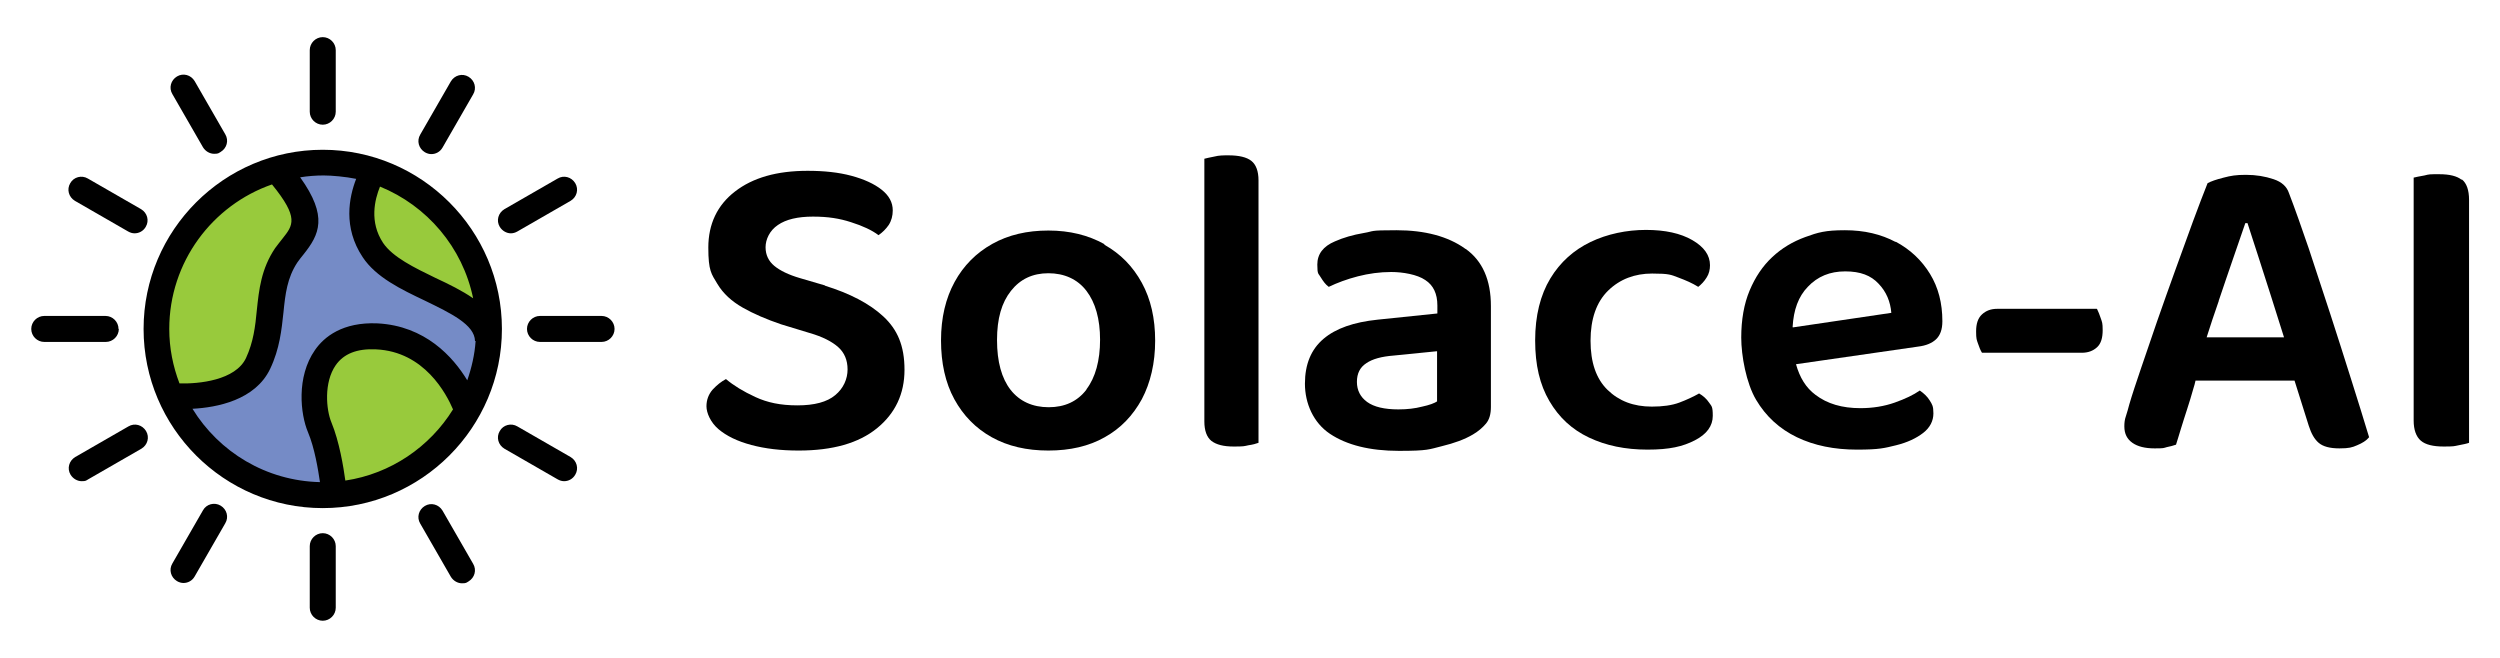 <?xml version="1.0" encoding="UTF-8"?>
<svg id="Layer_1" xmlns="http://www.w3.org/2000/svg" version="1.1" xmlns:xlink="http://www.w3.org/1999/xlink" viewBox="0 0 807.9 212.6">
  <!-- Generator: Adobe Illustrator 29.3.1, SVG Export Plug-In . SVG Version: 2.1.0 Build 151)  -->
  <defs>
    <style>
      .st0 {
        fill: #231f20;
      }

      .st1 {
        fill: #98ca3c;
      }

      .st2 {
        fill: #758bc6;
      }
    </style>
  </defs>
  <g>
    <g>
      <path class="st0" d="M63.2-583.7c-31.9,0-57.9-26-57.9-57.9s26-57.9,57.9-57.9,57.9,26,57.9,57.9-26,57.9-57.9,57.9ZM63.2-691.2c-27.3,0-49.6,22.2-49.6,49.6s22.2,49.6,49.6,49.6,49.6-22.2,49.6-49.6-22.2-49.6-49.6-49.6Z"/>
      <path class="st0" d="M63.2-707.6c-2.3,0-4.2-1.9-4.2-4.2v-19.9c0-2.3,1.9-4.2,4.2-4.2s4.2,1.9,4.2,4.2v19.9c0,2.3-1.9,4.2-4.2,4.2Z"/>
      <path class="st0" d="M28.1-698.2c-1.4,0-2.8-.7-3.6-2.1l-9.9-17.2c-1.2-2-.5-4.5,1.5-5.7s4.5-.5,5.7,1.5l9.9,17.2c1.2,2,.5,4.5-1.5,5.7-.7.4-1.4.6-2.1.6Z"/>
      <path class="st0" d="M2.4-672.5c-.7,0-1.4-.2-2.1-.6l-17.2-9.9c-2-1.2-2.7-3.7-1.5-5.7s3.7-2.7,5.7-1.5l17.2,9.9c2,1.2,2.7,3.7,1.5,5.7-.8,1.3-2.2,2.1-3.6,2.1Z"/>
      <path class="st0" d="M-7-637.5h-19.9c-2.3,0-4.2-1.9-4.2-4.2s1.9-4.2,4.2-4.2H-7c2.3,0,4.2,1.9,4.2,4.2s-1.9,4.2-4.2,4.2Z"/>
      <path class="st0" d="M-14.8-592.4c-1.4,0-2.8-.7-3.6-2.1-1.2-2-.5-4.5,1.5-5.7l17.2-9.9c2-1.2,4.5-.5,5.7,1.5s.5,4.5-1.5,5.7l-17.2,9.9c-.7.4-1.4.6-2.1.6Z"/>
      <path class="st0" d="M18.2-559.5c-.7,0-1.4-.2-2.1-.6-2-1.2-2.7-3.7-1.5-5.7l9.9-17.2c1.2-2,3.7-2.7,5.7-1.5s2.7,3.7,1.5,5.7l-9.9,17.2c-.8,1.3-2.2,2.1-3.6,2.1Z"/>
      <path class="st0" d="M63.2-547.4c-2.3,0-4.2-1.9-4.2-4.2v-19.9c0-2.3,1.9-4.2,4.2-4.2s4.2,1.9,4.2,4.2v19.9c0,2.3-1.9,4.2-4.2,4.2Z"/>
      <path class="st0" d="M108.2-559.5c-1.4,0-2.8-.7-3.6-2.1l-9.9-17.2c-1.2-2-.5-4.5,1.5-5.7s4.5-.5,5.7,1.5l9.9,17.2c1.2,2,.5,4.5-1.5,5.7-.7.4-1.4.6-2.1.6Z"/>
      <path class="st0" d="M141.2-592.4c-.7,0-1.4-.2-2.1-.6l-17.2-9.9c-2-1.2-2.7-3.7-1.5-5.7s3.7-2.7,5.7-1.5l17.2,9.9c2,1.2,2.7,3.7,1.5,5.7-.8,1.3-2.2,2.1-3.6,2.1h0Z"/>
      <path class="st0" d="M153.3-637.5h-19.9c-2.3,0-4.2-1.9-4.2-4.2s1.9-4.2,4.2-4.2h19.9c2.3,0,4.2,1.9,4.2,4.2s-1.9,4.2-4.2,4.2Z"/>
      <path class="st0" d="M124-672.5c-1.4,0-2.8-.7-3.6-2.1-1.2-2-.5-4.5,1.5-5.7l17.2-9.9c2-1.2,4.5-.5,5.7,1.5s.5,4.5-1.5,5.7l-17.2,9.9c-.7.4-1.4.6-2.1.6Z"/>
      <path class="st0" d="M98.3-698.2c-.7,0-1.4-.2-2.1-.6-2-1.2-2.7-3.7-1.5-5.7l9.9-17.2c1.2-2,3.7-2.7,5.7-1.5s2.7,3.7,1.5,5.7l-9.9,17.2c-.8,1.3-2.2,2.1-3.6,2.1Z"/>
      <path class="st0" d="M17.8-615.7c-2.2,0-3.7,0-3.9-.2l.8-8.3c5.3.5,19.9,0,23.8-8.1,2.4-5.2,3-10.2,3.5-15.5.7-6.5,1.4-13.3,5.9-20,.8-1.2,1.6-2.2,2.4-3.1,3.6-4.6,5.6-7.1-5.6-20.1l6.3-5.5c14.6,16.9,11.6,23.4,5.8,30.7-.7.9-1.4,1.7-2,2.6-3.3,4.9-3.9,10.1-4.5,16.2-.6,5.5-1.2,11.7-4.3,18.2-5.5,11.6-20.9,13-28.2,13h0Z"/>
      <path class="st0" d="M112.1-637.7c0-5.3-7.9-9-16.1-13-7.8-3.8-15.9-7.7-20.2-14.1-9.8-14.7.3-30.2.7-30.8l7,4.6c-.3.5-7.4,11.5-.7,21.6,3.1,4.6,10.1,8,16.9,11.3,10.1,4.9,20.6,9.9,20.8,20.3l-8.3.2h0Z"/>
      <path class="st0" d="M62.5-588.9c0,0-1-11.7-4.2-19.3-2.3-5.6-3.8-17.8,2.3-26.5,3-4.2,8.9-9.2,20.2-8.6,24.6,1.2,32.8,25.9,33.1,27l-8,2.5c-.3-.8-6.8-20.3-25.5-21.2-6.1-.3-10.4,1.4-13,5.1-3.9,5.6-3.2,14.3-1.4,18.5,3.7,8.9,4.8,21.3,4.8,21.8,0,0-8.3.7-8.3.7Z"/>
    </g>
    <g>
      <path class="st0" d="M216.9-616.9c5.5,0,9.5-1.1,12.2-3.3,2.6-2.2,4-5,4-8.3s-1-5.3-3-7.2c-2-1.8-5.1-3.4-9.3-4.6l-9.2-2.8c-4.7-1.6-8.9-3.4-12.4-5.4s-6.3-4.6-8.2-7.7c-1.9-3.2-2.9-7.1-2.9-11.7,0-7.7,2.9-13.7,8.6-18.1,5.7-4.4,13.5-6.7,23.5-6.7s10,.5,14.1,1.6,7.4,2.6,9.8,4.5c2.4,1.9,3.6,4.1,3.6,6.7s-.5,3.4-1.3,4.7c-.9,1.4-2,2.5-3.3,3.3-2.2-1.6-5.2-3-8.9-4.2-3.8-1.2-7.9-1.8-12.3-1.8s-8.7.9-11.3,2.7-4,4.2-4,7.2.9,4.4,2.8,6c1.8,1.5,4.7,2.8,8.4,4l8.2,2.4c8.1,2.5,14.5,5.8,19,10s6.8,9.9,6.8,17.2-3,14-8.9,18.9c-5.9,4.8-14.3,7.2-25.3,7.2s-10.9-.6-15.3-1.8c-4.4-1.2-8-2.9-10.6-5.1-2.6-2.2-3.9-4.6-3.9-7.4s.7-3.9,2-5.4,2.7-2.6,4.3-3.4c2.5,2.1,5.6,4,9.5,5.8s8.4,2.7,13.6,2.7h-.3Z"/>
      <path class="st0" d="M332.2-638c0,7.3-1.4,13.6-4.3,18.9-2.8,5.3-6.8,9.5-12,12.3-5.2,2.9-11.2,4.3-18.2,4.3s-13.1-1.4-18.3-4.3c-5.2-2.9-9.2-7-12.1-12.3s-4.3-11.6-4.3-19,1.5-13.6,4.4-18.9c2.9-5.3,7-9.4,12.2-12.3,5.2-2.9,11.2-4.3,18.1-4.3s12.9,1.5,18.1,4.4,9.2,7,12.1,12.3,4.3,11.5,4.3,18.7v.2ZM297.6-659.6c-5.1,0-9.1,1.9-12.1,5.7s-4.5,9.1-4.5,15.9,1.5,12.4,4.4,16.1c2.9,3.7,7,5.6,12.3,5.6s9.3-1.9,12.2-5.7c2.9-3.8,4.4-9.1,4.4-16s-1.5-12-4.4-15.8-7-5.7-12.3-5.7h0Z"/>
      <path class="st0" d="M365.5-632.1l-17.4-.9v-63.7c.7-.2,1.7-.4,3.2-.7s3-.4,4.6-.4c3.4,0,5.9.6,7.4,1.8s2.3,3.3,2.3,6.3v57.6h-.1ZM348-641.9l17.4.9v36.3c-.8.3-1.8.5-3.3.8-1.4.2-3,.4-4.7.4-3.2,0-5.6-.6-7.2-1.8s-2.3-3.3-2.3-6.3v-30.2h.1Z"/>
      <path class="st0" d="M410.9-602.3c-9.5,0-16.9-1.8-22.3-5.5-5.4-3.6-8.1-9-8.1-16.2s2-11.2,6-14.5c4-3.4,9.9-5.4,17.5-6.2l19.3-2v-2.6c0-3.8-1.3-6.5-3.9-8.2s-6.3-2.6-11-2.6-7.3.5-10.8,1.4-6.6,2.1-9.4,3.4c-.9-.8-1.8-1.8-2.6-3.1-.8-1.3-1.1-2.7-1.1-4.1,0-3.4,1.9-5.9,5.7-7.5,2.6-1.2,5.7-2.1,9.3-2.7,3.5-.6,7.1-.9,10.6-.9,9.3,0,16.6,2,22.1,5.9s8.2,10.1,8.2,18.5v32.6c0,2.3-.5,4.1-1.6,5.4-1.1,1.3-2.5,2.5-4.2,3.5-2.6,1.5-6,2.8-10.1,3.8s-8.6,1.5-13.8,1.5h.2ZM410.9-615.6c2.8,0,5.4-.3,7.7-.9,2.3-.6,3.9-1.2,5-1.8v-16.2l-14,1.4c-3.9.3-6.8,1.1-8.9,2.5-2,1.4-3,3.4-3,6s1.1,4.9,3.3,6.5c2.2,1.6,5.5,2.4,10.1,2.4h-.2Z"/>
      <path class="st0" d="M492.8-659.4c-5.7,0-10.4,1.8-14.2,5.5-3.8,3.7-5.7,9.1-5.7,16.2s1.8,12.3,5.5,15.9c3.7,3.6,8.5,5.4,14.3,5.4s6.5-.4,8.9-1.3c2.4-.9,4.5-1.9,6.3-2.9,1.4.9,2.5,1.9,3.3,3,.8,1.2,1.2,2.6,1.2,4.3,0,3.2-1.9,5.8-5.8,7.9-3.9,2-9,3-15.3,3s-13.5-1.3-18.9-3.9c-5.4-2.6-9.7-6.5-12.8-11.8-3.1-5.3-4.6-11.8-4.6-19.6s1.6-14.7,4.9-20,7.6-9.2,13-11.8,11.4-3.9,17.9-3.9,11.2,1.1,15,3.3,5.7,4.9,5.7,8.1-.4,2.7-1.1,4c-.8,1.2-1.7,2.2-2.7,3-1.9-1.1-4-2.1-6.4-3s-5.2-1.3-8.5-1.3h0Z"/>
      <path class="st0" d="M532.6-629.1l-.7-12.2,38-5.7c-.3-3.6-1.7-6.7-4.1-9.4-2.5-2.6-6-4-10.8-4s-8.8,1.7-12.1,5c-3.2,3.4-4.9,8.2-5,14.4l.4,7.4c.8,6,3.2,10.5,7,13.3s8.7,4.3,14.5,4.3,7.7-.6,11.1-1.8c3.4-1.2,6.1-2.5,8.1-3.9,1.3.9,2.4,1.9,3.2,3.2s1.2,2.7,1.2,4.2c0,2.5-1.1,4.6-3.3,6.3-2.2,1.8-5.1,3.1-8.8,4s-7.9,1.4-12.6,1.4c-7.3,0-13.7-1.3-19.4-4-5.6-2.7-10-6.7-13.2-12.1-3.2-5.4-4.7-12.1-4.7-20.1s.9-10.8,2.7-15.2c1.8-4.3,4.2-8,7.3-10.8,3.1-2.9,6.6-5.1,10.7-6.5,4.1-1.5,8.3-2.2,12.8-2.2s11.7,1.3,16.4,3.8,8.4,6,11.1,10.4c2.7,4.4,4,9.5,4,15.3s-.7,4.6-2.1,5.9c-1.4,1.3-3.3,2.1-5.7,2.3l-46.1,6.7h0Z"/>
      <path class="st0" d="M631.5-633.9h-32.2c-.5-.9-.9-1.9-1.3-3-.4-1.2-.6-2.5-.6-3.9,0-2.5.6-4.3,1.9-5.5,1.3-1.2,2.9-1.8,4.9-1.8h32.2c.4.8.8,1.8,1.2,3s.6,2.5.6,3.8c0,2.5-.6,4.3-1.8,5.5s-2.9,1.8-5,1.8h0Z"/>
      <path class="st0" d="M685.2-675.9h-.7c-1.2,3.4-2.6,7.3-4,11.6-1.5,4.3-3,8.9-4.6,13.5-1.6,4.7-3.1,9.2-4.5,13.5l-2,8.8c-.6,1.8-1.2,3.8-1.8,6s-1.3,4.4-2,6.6c-.7,2.2-1.4,4.3-2,6.3s-1.2,3.7-1.6,5.2c-.9.3-2,.5-3,.8-1.1.2-2.4.4-3.9.4-3,0-5.4-.6-7.2-1.8s-2.6-3-2.6-5.3.2-2.1.5-3.3c.3-1.1.7-2.4,1.1-3.8.9-3.1,2.2-7,3.8-11.7s3.4-9.8,5.2-15.2c1.9-5.5,3.8-11,5.9-16.6,2-5.6,3.9-10.8,5.7-15.7s3.4-9,4.7-12.3c1.1-.7,2.9-1.3,5.2-1.8,2.4-.6,4.8-.9,7.2-.9s6.2.5,8.9,1.4,4.4,2.5,5,4.5c2,5.2,4.1,11.2,6.4,17.9,2.3,6.7,4.6,13.7,6.9,21,2.4,7.3,4.6,14.4,6.8,21.3,2.2,6.9,4.1,13.1,5.8,18.7-.9,1-2.2,1.9-3.9,2.6-1.7.7-3.6,1-5.7,1-3.1,0-5.4-.6-6.7-1.8-1.4-1.2-2.4-3-3.2-5.5l-5.8-18.6-1.8-9.1c-1.5-4.8-3-9.6-4.5-14.2s-2.9-9-4.2-13.1-2.5-7.6-3.4-10.5h0ZM661.4-625l6.7-14h35.4l2.7,14h-44.8Z"/>
      <path class="st0" d="M756.6-640.6h-17.9v-49.9c.8-.2,1.9-.4,3.5-.7s3.2-.4,4.8-.4c3.3,0,5.7.6,7.2,1.8s2.3,3.4,2.3,6.6v42.7h.1ZM738.8-661.3h17.9v56.6c-.8.3-1.9.5-3.4.8-1.5.2-3.1.4-4.8.4-3.4,0-5.9-.6-7.4-1.9-1.5-1.3-2.3-3.4-2.3-6.5v-49.3h0Z"/>
    </g>
  </g>
  <g>
    <g>
      <path class="st2" d="M154.5,108.7c-1.3-5.3-8.8-9-16.7-12.8-7.6-3.7-15.5-7.5-19.6-13.6-5.8-8.8-4.3-17.8-1.9-23.9l.6-1.6-1.7-.4c-3.6-.8-7.3-1.2-10.8-1.2s-4.9.2-7.8.7l-2.4.4,1.4,2c8.7,12,6.1,16.9,1.2,23.1-.7.9-1.4,1.8-2,2.7-3.6,5.2-4.1,10.6-4.7,16.9-.6,5.4-1.2,11.5-4.1,17.7-4.5,9.6-16.8,11.7-23.8,12h-2.5c0,.1,1.3,2.3,1.3,2.3,9.2,14.9,25,24,42.4,24.4h1.8l-.2-1.7c-.5-3.9-1.7-11.1-4-16.5-2.2-5.3-3.6-16.8,2.2-25,2.8-3.9,8.2-8.5,18.9-8,14.5.7,23.1,10,27.8,17.6l1.6,2.7,1.1-3c1.5-4.2,2.5-8.6,2.8-13.1v-1.7c.1,0-.7,0-.7,0h-.2Z"/>
      <g>
        <path class="st1" d="M138.9,93.6c4,1.9,8.2,4,11.6,6.3l8.8,6.1-2.1-10.5c-3.6-17.7-15.8-32.4-32.7-39.2l-3.9-1.6-1.6,3.9c-3.3,8-2.8,15.8,1.4,22.2,3.7,5.5,11.3,9.2,18.6,12.7h-.1Z"/>
        <path class="st1" d="M89.4,54.5l-2.8,1c-21.6,7.6-36.1,28-36.1,50.8s1.2,12.9,3.6,19.1l1,2.7h4c5.7,0,19.9-1,24.4-10.7,2.8-5.8,3.3-11.4,3.9-16.9.6-6.3,1.3-12.2,5.2-18,.7-1.1,1.5-2,2.2-2.9,5.2-6.5,5.9-11.4-3.5-22.9l-1.9-2.3h0Z"/>
        <path class="st1" d="M121.8,108.6h0c-9.6-.5-14.3,3.5-16.7,6.9-4.9,7-4,17.4-1.9,22.6,2.4,5.9,3.7,13.6,4.2,17.7l.6,4.3,4.3-.6c15.6-2.3,29.4-11.4,37.8-24.9l1.2-1.9-.8-2c-2.1-5-10.2-21.2-28.6-22h0Z"/>
      </g>
      <path d="M104.3,48.4c-31.9,0-57.9,26-57.9,57.9s26,57.9,57.9,57.9,57.9-26,57.9-57.9-26-57.9-57.9-57.9ZM58,123.9c-2.1-5.5-3.3-11.4-3.3-17.6,0-21.6,13.9-40,33.2-46.7,8.8,10.8,6.8,13.2,3.4,17.5-.7.9-1.6,2-2.4,3.1-4.5,6.7-5.2,13.4-5.9,20-.5,5.3-1.1,10.3-3.5,15.5-3.4,7.2-15.2,8.4-21.6,8.2h0ZM111.6,155.3c-.6-4.3-1.9-12.5-4.5-18.8-1.7-4.1-2.5-12.9,1.4-18.5,2.6-3.7,6.9-5.4,13-5.1,15.7.7,22.8,14.5,24.9,19.4-7.5,12.1-20.1,20.8-34.8,23ZM153.7,110.2c-.3,4.4-1.3,8.7-2.7,12.7-4.6-7.6-13.6-17.6-29-18.4-11.3-.5-17.3,4.4-20.2,8.6-6.1,8.7-4.7,20.8-2.3,26.5,2.2,5.2,3.3,12.2,3.9,16.2-17.4-.4-32.6-9.7-41.2-23.7,7.9-.4,20.3-2.8,25.1-12.9,3.1-6.5,3.7-12.7,4.3-18.2.6-6,1.2-11.2,4.5-16.2.6-.9,1.3-1.7,2-2.6,5.1-6.4,8-12.2-1.1-24.9,2.5-.4,5-.6,7.6-.6s7.1.4,10.5,1.1c-2.3,5.9-4.3,15.7,2.1,25.3,4.3,6.5,12.4,10.4,20.2,14.1,8.2,4,16,7.7,16.1,13h.5-.3ZM140.7,89.8c-6.8-3.3-13.8-6.7-16.9-11.3-4.5-6.8-2.7-14-1-18.2,15.2,6.2,26.7,19.6,30.1,36.1-3.6-2.5-7.9-4.6-12.2-6.6Z"/>
      <path d="M104.3,40.3c2.3,0,4.2-1.9,4.2-4.2v-19.9c0-2.3-1.9-4.2-4.2-4.2s-4.2,1.9-4.2,4.2v19.9c0,2.3,1.9,4.2,4.2,4.2Z"/>
      <path d="M65.6,47.6c.8,1.3,2.2,2.1,3.6,2.1s1.4-.2,2.1-.6c2-1.2,2.7-3.7,1.5-5.7l-9.9-17.2c-1.2-2-3.7-2.7-5.7-1.5s-2.7,3.7-1.5,5.7c0,0,9.9,17.2,9.9,17.2Z"/>
      <path d="M24.2,64.9l17.2,9.9c.7.4,1.4.6,2.1.6,1.4,0,2.8-.7,3.6-2.1,1.2-2,.5-4.5-1.5-5.7l-17.2-9.9c-2-1.2-4.6-.5-5.7,1.5-1.2,2-.5,4.5,1.5,5.7Z"/>
      <path d="M38.3,106.3c0-2.3-1.9-4.2-4.2-4.2H14.3c-2.3,0-4.2,1.9-4.2,4.2s1.9,4.2,4.2,4.2h19.9c2.3,0,4.2-1.9,4.2-4.2h-.1Z"/>
      <path d="M41.5,137.8l-17.2,9.9c-2,1.2-2.7,3.7-1.5,5.7.8,1.3,2.2,2.1,3.6,2.1s1.4-.2,2.1-.6l17.2-9.9c2-1.2,2.7-3.7,1.5-5.7s-3.7-2.7-5.7-1.5Z"/>
      <path d="M71.3,163.4c-2-1.2-4.6-.5-5.7,1.5l-9.9,17.2c-1.2,2-.5,4.5,1.5,5.7.7.4,1.4.6,2.1.6,1.4,0,2.8-.7,3.6-2.1l9.9-17.2c1.2-2,.5-4.5-1.5-5.7Z"/>
      <path d="M104.3,172.3c-2.3,0-4.2,1.9-4.2,4.2v19.9c0,2.3,1.9,4.2,4.2,4.2s4.2-1.9,4.2-4.2v-19.9c0-2.3-1.9-4.2-4.2-4.2Z"/>
      <path d="M143,165c-1.2-2-3.7-2.7-5.7-1.5s-2.7,3.7-1.5,5.7l9.9,17.2c.8,1.3,2.2,2.1,3.6,2.1s1.4-.2,2.1-.6c2-1.2,2.7-3.7,1.5-5.7l-9.9-17.2h0Z"/>
      <path d="M184.4,147.7l-17.2-9.9c-2-1.2-4.6-.5-5.7,1.5-1.2,2-.5,4.5,1.5,5.7l17.2,9.9c.7.4,1.4.6,2.1.6,1.4,0,2.8-.7,3.6-2.1,1.2-2,.5-4.5-1.5-5.7h0Z"/>
      <path d="M194.4,102.1h-19.9c-2.3,0-4.2,1.9-4.2,4.2s1.9,4.2,4.2,4.2h19.9c2.3,0,4.2-1.9,4.2-4.2s-1.9-4.2-4.2-4.2Z"/>
      <path d="M165.1,75.4c.7,0,1.4-.2,2.1-.6l17.2-9.9c2-1.2,2.7-3.7,1.5-5.7s-3.7-2.7-5.7-1.5l-17.2,9.9c-2,1.2-2.7,3.7-1.5,5.7.8,1.3,2.2,2.1,3.6,2.1h0Z"/>
      <path d="M137.3,49.2c.7.4,1.4.6,2.1.6,1.4,0,2.8-.7,3.6-2.1l9.9-17.2c1.2-2,.5-4.5-1.5-5.7s-4.5-.5-5.7,1.5l-9.9,17.2c-1.2,2-.5,4.5,1.5,5.7h0Z"/>
    </g>
    <g>
      <path d="M266.8,92.3l-8.2-2.4c-3.8-1.1-6.6-2.5-8.4-4s-2.8-3.5-2.8-6,1.3-5.4,4-7.2c2.6-1.8,6.4-2.7,11.3-2.7s8.6.6,12.3,1.8c3.8,1.2,6.8,2.6,8.9,4.2,1.3-.9,2.4-2,3.3-3.3.9-1.4,1.3-3,1.3-4.7,0-2.6-1.2-4.8-3.6-6.7s-5.7-3.4-9.8-4.5c-4.1-1.1-8.8-1.6-14.1-1.6-9.9,0-17.7,2.2-23.5,6.7-5.7,4.4-8.6,10.5-8.6,18.1s1,8.5,2.9,11.7,4.7,5.7,8.2,7.7,7.7,3.8,12.4,5.4l9.2,2.8c4.2,1.2,7.3,2.8,9.3,4.6,2,1.8,3,4.2,3,7.2s-1.3,6.1-4,8.3c-2.6,2.2-6.7,3.3-12.2,3.3s-9.7-.9-13.6-2.7c-3.9-1.8-7-3.7-9.5-5.8-1.5.8-2.9,1.9-4.3,3.4-1.3,1.5-2,3.3-2,5.4s1.3,5.2,3.9,7.4c2.6,2.2,6.1,3.9,10.6,5.1s9.5,1.8,15.3,1.8c11,0,19.4-2.4,25.3-7.2s8.9-11.1,8.9-18.9-2.3-13-6.8-17.2c-4.5-4.2-10.9-7.5-19-10h.3Z"/>
      <path d="M356.9,78.9c-5.2-2.9-11.2-4.4-18.1-4.4s-12.9,1.4-18.1,4.3-9.3,7-12.2,12.3c-2.9,5.3-4.4,11.6-4.4,18.9s1.4,13.7,4.3,19c2.9,5.3,6.9,9.4,12.1,12.3,5.2,2.9,11.3,4.3,18.3,4.3s13.1-1.4,18.2-4.3c5.2-2.9,9.1-7,12-12.3,2.8-5.3,4.3-11.7,4.3-18.9s-1.4-13.4-4.3-18.7-6.9-9.4-12.1-12.3v-.2ZM351.1,125.9c-2.9,3.8-7,5.7-12.2,5.7s-9.4-1.9-12.3-5.6c-2.9-3.7-4.4-9.1-4.4-16.1s1.5-12.1,4.5-15.9,7-5.7,12.1-5.7,9.4,1.9,12.3,5.7c2.9,3.8,4.4,9.1,4.4,15.8s-1.5,12.2-4.4,16h0Z"/>
      <path d="M397,50.2c-1.6,0-3.1,0-4.6.4-1.5.3-2.5.5-3.2.7v84.9c0,3,.8,5.1,2.3,6.3,1.6,1.2,3.9,1.8,7.2,1.8s3.3-.1,4.7-.4c1.4-.2,2.5-.5,3.3-.8V58.3c0-3-.8-5.1-2.3-6.3s-4-1.8-7.4-1.8Z"/>
      <path d="M473.4,80.3c-5.5-3.9-12.9-5.9-22.1-5.9s-7,.3-10.6.9c-3.5.6-6.6,1.5-9.3,2.7-3.8,1.6-5.7,4.1-5.7,7.5s.4,2.8,1.1,4.1c.8,1.3,1.6,2.4,2.6,3.1,2.7-1.3,5.9-2.5,9.4-3.4s7.1-1.4,10.8-1.4,8.4.8,11,2.6c2.6,1.7,3.9,4.4,3.9,8.2v2.6l-19.3,2c-7.7.8-13.5,2.8-17.5,6.2-4,3.4-6,8.2-6,14.5s2.7,12.6,8.1,16.2c5.4,3.6,12.8,5.5,22.3,5.5s9.7-.5,13.8-1.5c4.1-1,7.4-2.2,10.1-3.8,1.7-1,3.1-2.2,4.2-3.5s1.6-3.1,1.6-5.4v-32.6c0-8.4-2.7-14.6-8.2-18.5h-.2ZM464.6,129.6c-1,.7-2.7,1.3-5,1.8-2.3.6-4.8.9-7.7.9-4.5,0-7.9-.8-10.1-2.4-2.2-1.6-3.3-3.8-3.3-6.5s1-4.7,3-6c2-1.4,5-2.2,8.9-2.5l14-1.4v16.2h.2Z"/>
      <path d="M549,127.2c-1.8,1-3.9,2-6.3,2.9-2.4.9-5.4,1.3-8.9,1.3-5.9,0-10.6-1.8-14.3-5.4s-5.5-8.9-5.5-15.9,1.9-12.5,5.7-16.2,8.6-5.5,14.2-5.5,6.1.4,8.5,1.3,4.5,1.8,6.4,3c1-.8,1.9-1.7,2.7-3,.8-1.2,1.1-2.6,1.1-4,0-3.2-1.9-5.9-5.7-8.1s-8.8-3.3-15-3.3-12.5,1.3-17.9,3.9c-5.4,2.6-9.8,6.5-13,11.8s-4.9,12-4.9,20,1.5,14.3,4.6,19.6,7.3,9.2,12.8,11.8,11.7,3.9,18.9,3.9,11.4-1,15.3-3c3.9-2,5.8-4.7,5.8-7.9s-.4-3.1-1.2-4.3-1.9-2.2-3.3-3h0Z"/>
      <path d="M612.6,78.2c-4.7-2.5-10.1-3.8-16.4-3.8s-8.7.7-12.8,2.2-7.6,3.6-10.7,6.5c-3.1,2.9-5.5,6.5-7.3,10.8s-2.7,9.4-2.7,15.2,1.6,14.7,4.8,20.1,7.6,9.4,13.2,12.1c5.6,2.7,12.1,4,19.4,4s8.9-.5,12.6-1.4c3.7-.9,6.6-2.3,8.8-4s3.3-3.9,3.3-6.3-.4-2.9-1.2-4.2-1.9-2.3-3.2-3.2c-2,1.4-4.7,2.7-8.1,3.9-3.4,1.2-7.1,1.8-11.1,1.8-5.9,0-10.7-1.4-14.5-4.3-3.1-2.3-5.1-5.6-6.3-9.9l39.5-5.7c2.5-.3,4.4-1.1,5.7-2.3,1.4-1.3,2.1-3.2,2.1-5.9,0-5.8-1.3-10.9-4-15.3s-6.4-7.9-11.1-10.4h0ZM579.3,105.7c.3-5.6,1.9-9.9,4.9-13,3.2-3.4,7.2-5,12.1-5s8.3,1.3,10.8,4c2.5,2.6,3.8,5.8,4.1,9.4l-31.8,4.7h0Z"/>
      <path d="M677.6,99.8h-32.2c-2,0-3.6.6-4.9,1.8-1.3,1.2-1.9,3-1.9,5.5s.2,2.7.6,3.9c.4,1.2.8,2.2,1.3,3h32.2c2.1,0,3.7-.6,5-1.8s1.8-3.1,1.8-5.5-.2-2.6-.6-3.8c-.4-1.2-.8-2.2-1.2-3h0Z"/>
      <path d="M753,101.3c-2.4-7.3-4.7-14.3-6.9-21-2.3-6.7-4.4-12.7-6.4-17.9-.7-2.1-2.3-3.6-5-4.5s-5.6-1.4-8.9-1.4-4.9.3-7.2.9c-2.4.6-4.1,1.2-5.2,1.8-1.3,3.3-2.9,7.4-4.7,12.3s-3.7,10.1-5.7,15.7-4,11.1-5.9,16.6-3.6,10.6-5.2,15.2c-1.6,4.7-2.9,8.6-3.8,11.7-.4,1.4-.7,2.7-1.1,3.8s-.5,2.2-.5,3.3c0,2.4.9,4.1,2.6,5.3s4.1,1.8,7.2,1.8,2.8-.1,3.9-.4c1.1-.2,2.1-.5,3-.8.5-1.5,1-3.3,1.6-5.2.6-2,1.3-4.1,2-6.3s1.4-4.4,2-6.6c.3-.9.5-1.7.7-2.6h32l4.6,14.6c.8,2.5,1.8,4.3,3.2,5.5s3.6,1.8,6.7,1.8,4.1-.3,5.7-1c1.7-.7,3-1.5,3.9-2.6-1.7-5.6-3.6-11.8-5.8-18.7-2.2-6.9-4.4-14-6.8-21.3h0ZM717,97.2c1.6-4.7,3.1-9.2,4.6-13.5s2.8-8.2,4-11.6h.7c.9,2.9,2.1,6.4,3.4,10.5,1.3,4.1,2.7,8.4,4.2,13.1,1.4,4.4,2.8,8.8,4.2,13.3h-25c1.2-3.8,2.5-7.7,3.9-11.7h0Z"/>
      <path d="M795.5,58.1c-1.5-1.2-3.9-1.8-7.2-1.8s-3.2,0-4.8.4c-1.6.3-2.8.5-3.5.7v78.5c0,3,.8,5.2,2.3,6.5s4,1.9,7.4,1.9,3.3-.1,4.8-.4,2.6-.5,3.4-.8v-78.5c0-3.2-.8-5.4-2.3-6.6h-.1Z"/>
    </g>
  </g>
</svg>